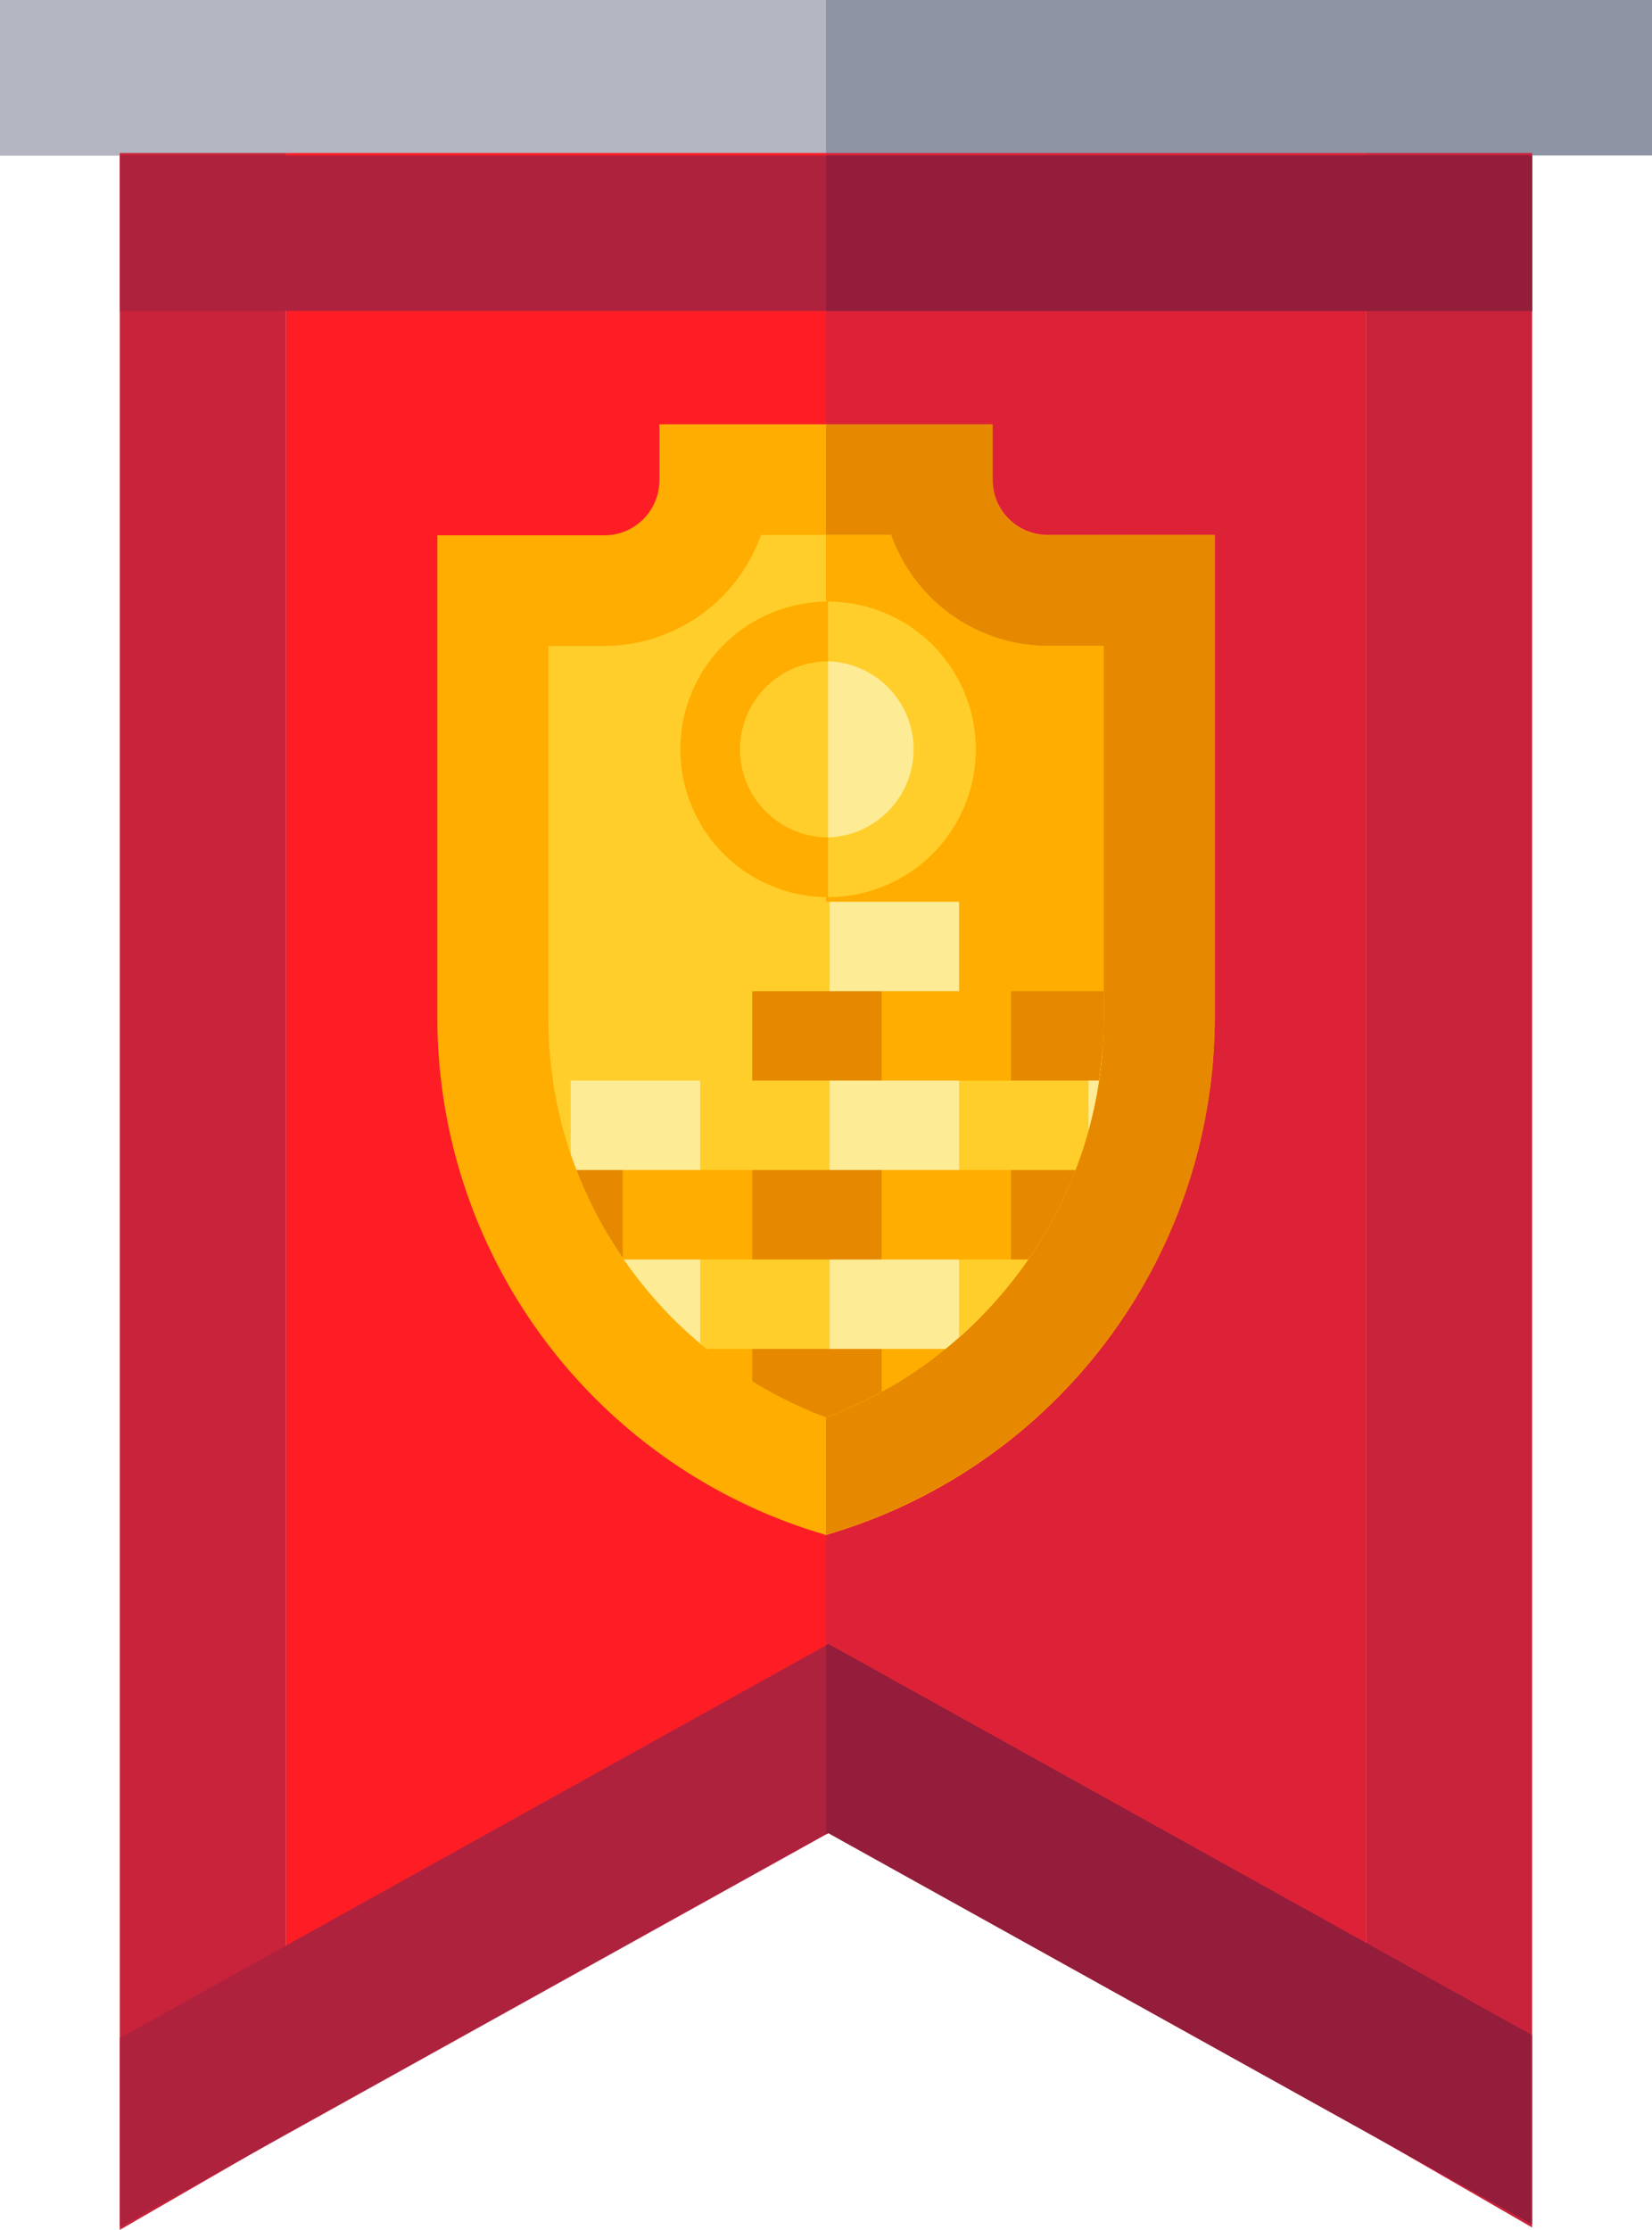   <svg id="Layer_1" data-name="Layer 1" xmlns="http://www.w3.org/2000/svg" xmlns:xlink="http://www.w3.org/1999/xlink"
        viewBox="0 0 222.3 300">
        <defs>
            <style>
                .cls-1 {
                    fill: none;
                }

                .cls-2 {
                    fill: #8e94a3;
                }

                .cls-3 {
                    fill: #b4b6c1;
                }

                .cls-4 {
                    fill: #c9233b;
                }

                .cls-5 {
                    fill: #dd2238;
                }

                .cls-6 {
                    fill: #ff1d25;
                }

                .cls-7 {
                    fill: #af223d;
                }

                .cls-8 {
                    fill: #931d3a;
                }

                .cls-9 {
                    fill: #ffad00;
                }

                .cls-10 {
                    fill: #e68900;
                }

                .cls-11 {
                    fill: #ffce2a;
                }

                .cls-12 {
                    clip-path: url(#clip-path);
                }

                .cls-13 {
                    fill: #fdeb95;
                }
            </style>
            <clipPath id="clip-path" transform="translate(0.15 0.08)">
                <path class="cls-1"
                    d="M148.36,86.83h-7.47a22.46,22.46,0,0,1-21.14-14.94h-17.5A22.46,22.46,0,0,1,81.11,86.83H73.64v49.92a57,57,0,0,0,10.9,33.68A58.05,58.05,0,0,0,111,190.63a59.47,59.47,0,0,0,7.71-3.59,57.64,57.64,0,0,0,18.75-16.61,57,57,0,0,0,10.9-33.68V86.83Z" />
            </clipPath>
        </defs>
        <title>red-cloth-layer</title>
        <g id="Stick">
            <rect class="cls-2" width="222.3" height="20.92" />
            <rect class="cls-3" width="111.15" height="20.92" />
        </g>
        <g id="Cloth">
            <polygon class="cls-4" points="38.48 20.59 16.12 20.59 16.12 300 38.48 287.09 38.48 20.59" />
            <polygon class="cls-4" points="206.17 299.68 206.17 20.59 183.81 20.59 183.81 286.77 206.17 299.68" />
            <polygon class="cls-5"
                points="111.43 244.97 183.81 286.77 183.81 20.59 111.15 20.59 111.15 245.13 111.43 244.97" />
            <polygon class="cls-6" points="111.15 245.13 111.15 20.59 38.48 20.59 38.48 287.09 111.15 245.13" />
            <rect class="cls-7" x="16.12" y="20.92" width="190.05" height="20.92" />
            <rect class="cls-8" x="111.15" y="20.92" width="95.03" height="20.92" />
            <polygon class="cls-7"
                points="111.58 221.24 111.53 221.16 111.47 221.19 111.42 221.16 111.37 221.24 16.12 274.18 16.12 299.61 111.47 246.62 206.17 299.25 206.17 273.81 111.58 221.24" />
            <polygon class="cls-8"
                points="111.58 221.24 111.53 221.16 111.47 221.19 111.42 221.16 111.37 221.24 111.15 221.37 111.15 246.8 111.47 246.62 205.95 299.13 205.95 273.69 111.58 221.24" />
        </g>
        <g id="Plate">
            <path class="cls-9"
                d="M140.89,71.89a7.4,7.4,0,0,1-7.47-7.47V57H88.58v7.47a7.4,7.4,0,0,1-7.47,7.47H58.7v64.86a72.54,72.54,0,0,0,49.91,68.89l2.39.75,2.39-.75a72.55,72.55,0,0,0,49.92-68.89V71.89Z"
                transform="translate(0.15 0.08)" />
            <path class="cls-10"
                d="M163.31,71.89v64.86a72.55,72.55,0,0,1-49.92,68.89l-2.39.75V57h22.42v7.47a7.4,7.4,0,0,0,7.47,7.47Z"
                transform="translate(0.15 0.08)" />
            <path class="cls-11"
                d="M111,190.63a58.05,58.05,0,0,1-26.46-20.2,57,57,0,0,1-10.9-33.68V86.83h7.47a22.46,22.46,0,0,0,21.14-14.94h17.5a22.46,22.46,0,0,0,21.14,14.94h7.47v49.92a57,57,0,0,1-10.9,33.68A58.05,58.05,0,0,1,111,190.63Z"
                transform="translate(0.15 0.08)" />
            <path class="cls-9"
                d="M119.75,71.89H111V190.63a58.05,58.05,0,0,0,26.46-20.2,57,57,0,0,0,10.9-33.68V86.83h-7.47A22.46,22.46,0,0,1,119.75,71.89Z"
                transform="translate(0.15 0.08)" />
            <g class="cls-12">
                <path class="cls-9"
                    d="M91.4,100.74a19.88,19.88,0,0,0,19.88,19.88h0l4.42-19.88-4.42-19.88h0A19.88,19.88,0,0,0,91.4,100.74Z"
                    transform="translate(0.15 0.08)" />
                <path class="cls-11" d="M111.28,80.86v39.76a19.88,19.88,0,0,0,0-39.76Z"
                    transform="translate(0.15 0.08)" />
                <path class="cls-11"
                    d="M99.43,100.74a11.86,11.86,0,0,0,11.85,11.84h0l4.42-11.84-4.42-11.85h0A11.87,11.87,0,0,0,99.43,100.74Z"
                    transform="translate(0.15 0.08)" />
                <path class="cls-13" d="M111.28,88.89v23.69a11.85,11.85,0,0,0,0-23.69Z"
                    transform="translate(0.15 0.08)" />
                <polygon class="cls-10" points="83.8 193.51 88.35 176.93 66.38 181.48 66.38 193.51 83.8 193.51" />
                <polygon class="cls-9"
                    points="105.77 187.5 101.22 181.48 83.8 176.93 83.8 193.51 101.22 193.51 105.77 187.5" />
                <polygon class="cls-10"
                    points="101.22 193.51 118.64 193.51 123.19 176.93 101.22 181.48 101.22 193.51" />
                <polygon class="cls-9"
                    points="118.64 176.93 118.64 193.51 136.05 193.51 140.61 187.5 136.05 181.48 118.64 176.93" />
                <polygon class="cls-10"
                    points="136.05 193.51 153.47 193.51 158.02 176.93 136.05 181.48 136.05 193.51" />
                <rect class="cls-9" x="153.47" y="181.48" width="17.42" height="12.03" />
                <polygon class="cls-11"
                    points="76.8 181.48 81.35 164.9 66.38 169.45 59.38 169.45 59.38 181.48 76.8 181.48" />
                <polygon class="cls-13"
                    points="98.77 174.85 94.22 169.45 76.8 164.9 76.8 181.48 94.22 181.48 98.77 174.85" />
                <polygon class="cls-11" points="94.22 181.48 111.63 181.48 116.19 164.9 94.22 169.45 94.22 181.48" />
                <polygon class="cls-13"
                    points="111.63 164.9 111.63 181.48 129.05 181.48 133.6 174.85 129.05 169.45 111.63 164.9" />
                <polygon class="cls-11" points="129.05 181.48 146.47 181.48 151.02 164.9 129.05 169.45 129.05 181.48" />
                <polygon class="cls-13" points="146.47 164.9 146.47 181.48 163.89 181.48 163.89 169.45 146.47 164.9" />
                <polygon class="cls-10" points="83.8 169.45 88.35 152.86 66.38 157.41 66.38 169.45 83.8 169.45" />
                <polygon class="cls-9"
                    points="105.77 163.43 101.22 157.41 83.8 152.86 83.8 169.45 101.22 169.45 105.77 163.43" />
                <polygon class="cls-10"
                    points="118.64 169.45 123.19 152.86 101.22 157.41 101.22 169.45 118.64 169.45" />
                <polygon class="cls-9"
                    points="140.61 163.43 136.05 157.41 118.64 152.86 118.64 169.45 136.05 169.45 140.61 163.43" />
                <polygon class="cls-10"
                    points="153.47 169.45 158.02 152.86 136.05 157.41 136.05 169.45 153.47 169.45" />
                <rect class="cls-9" x="153.47" y="157.41" width="17.42" height="12.03" />
                <polygon class="cls-11"
                    points="59.38 157.41 76.8 157.41 81.35 151.4 76.8 145.38 59.38 145.38 59.38 157.41" />
                <polygon class="cls-13"
                    points="76.8 145.38 76.8 157.41 94.22 157.41 98.77 151.4 94.22 145.38 76.8 145.38" />
                <polygon class="cls-11"
                    points="111.63 157.41 116.19 140.83 101.22 145.38 94.22 145.38 94.22 157.41 111.63 157.41" />
                <polygon class="cls-13"
                    points="133.6 150.79 129.05 145.38 111.63 140.83 111.63 157.41 129.05 157.41 133.6 150.79" />
                <polygon class="cls-11"
                    points="129.05 157.41 146.47 157.41 151.02 140.83 129.05 145.38 129.05 157.41" />
                <polygon class="cls-13"
                    points="146.47 140.83 146.47 157.41 163.89 157.41 163.89 145.38 146.47 140.83" />
                <polygon class="cls-10" points="101.22 145.38 118.64 145.38 123.19 128.8 101.22 133.35 101.22 145.38" />
                <polygon class="cls-9"
                    points="129.05 133.35 118.64 128.8 118.64 145.38 136.05 145.38 140.61 139.37 136.05 133.35 129.05 133.35" />
                <polygon class="cls-10"
                    points="136.05 145.38 153.47 145.38 158.02 139.37 153.47 133.35 136.05 133.35 136.05 145.38" />
                <rect class="cls-9" x="153.47" y="133.35" width="17.42" height="12.03" />
                <polygon class="cls-11"
                    points="94.22 133.35 111.63 133.35 116.19 127.33 111.63 121.32 94.22 121.32 94.22 133.35" />
                <rect class="cls-13" x="111.64" y="121.32" width="17.42" height="12.03" />
            </g>
        </g>
    </svg>